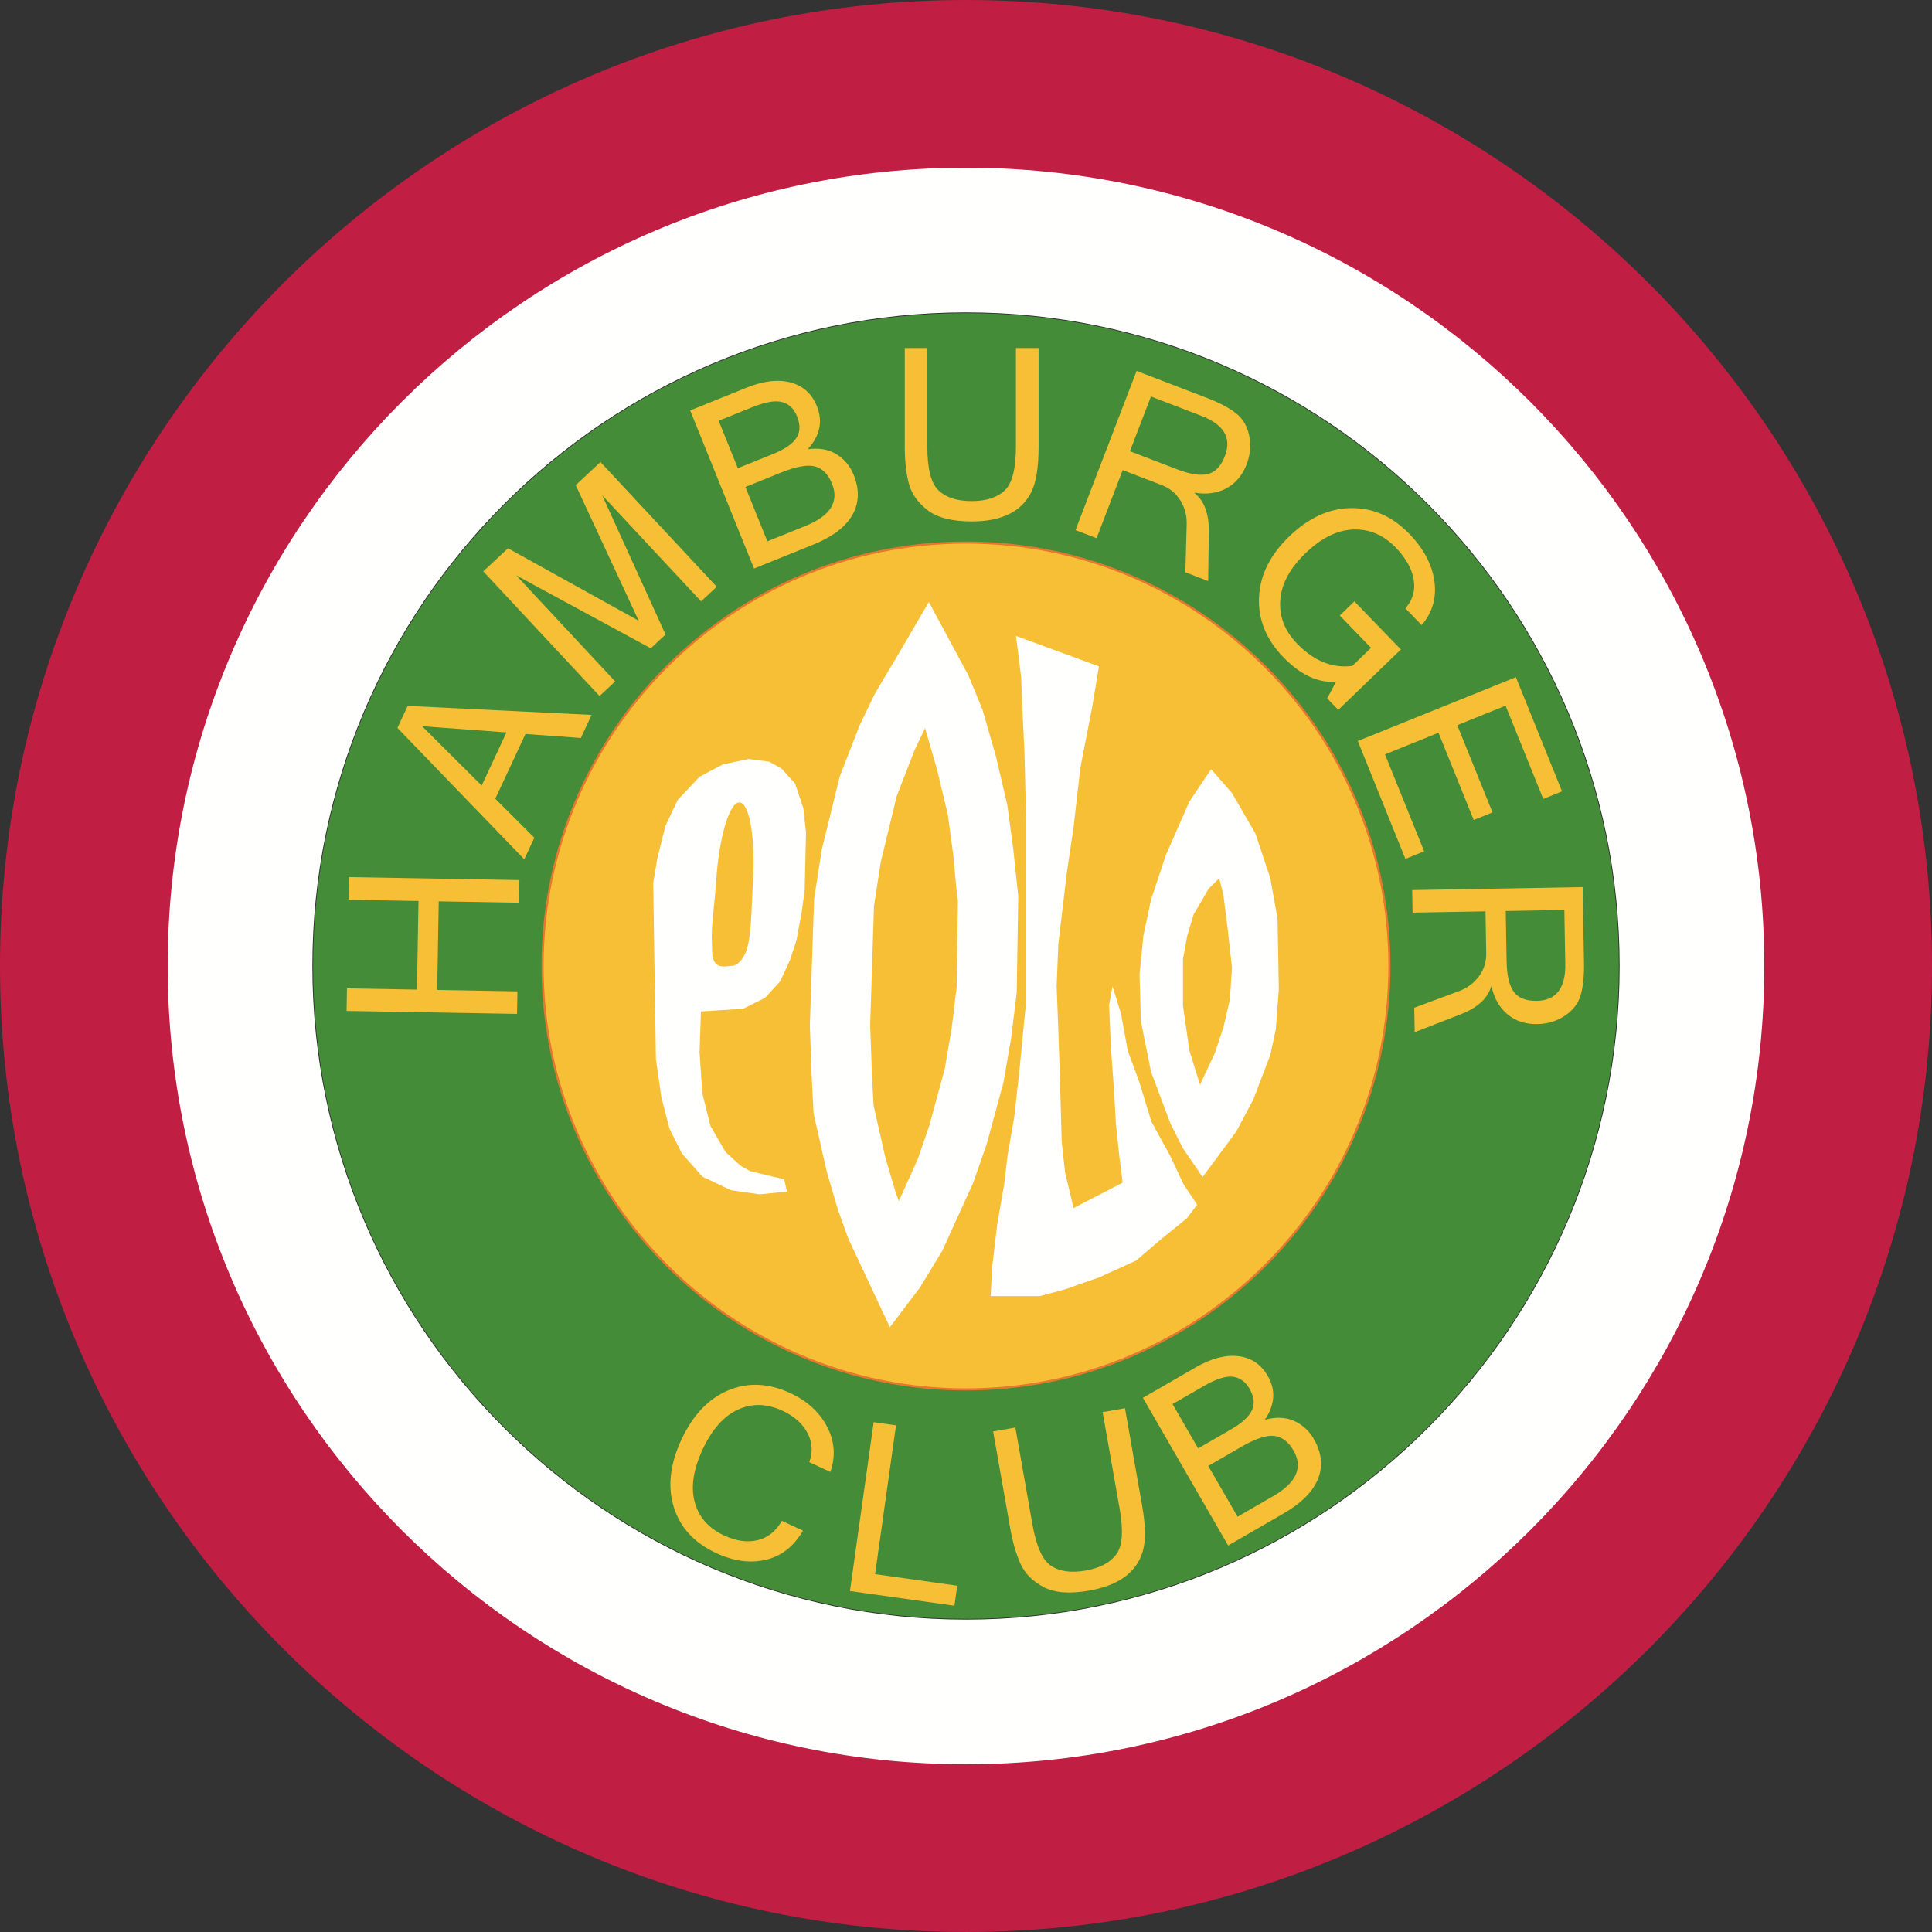 <?xml version="1.0" encoding="UTF-8" standalone="no"?>
<!DOCTYPE svg PUBLIC "-//W3C//DTD SVG 1.1//EN" "http://www.w3.org/Graphics/SVG/1.1/DTD/svg11.dtd">
<svg width="209px" height="209px" viewBox="0 0 209 209" version="1.1" xmlns="http://www.w3.org/2000/svg" xmlns:xlink="http://www.w3.org/1999/xlink">
    <rect x="0" y="0" width="209" height="209" fill="#333333" stroke="none"/>
    <g id="Hamburg" stroke="none" stroke-width="1" fill="none" fill-rule="evenodd">
        <g id="278-Polo">
            <path d="M104.499,19.384 C57.567,19.384 19.383,57.567 19.383,104.5 C19.383,151.432 57.567,189.615 104.499,189.615 C151.433,189.615 189.616,151.432 189.616,104.5 C189.616,57.567 151.433,19.384 104.499,19.384 Z M104.499,208.998 C46.878,208.998 0,162.12 0,104.5 C0,46.878 46.878,0 104.499,0 C162.121,0 209,46.878 209,104.5 C209,162.12 162.121,208.998 104.499,208.998 L104.499,208.998 Z" id="Fill-1" fill="#C11E43"></path>
            <path d="M104.5,33.792 C65.511,33.792 33.792,65.511 33.792,104.499 C33.792,143.487 65.511,175.206 104.5,175.206 C143.488,175.206 175.207,143.487 175.207,104.499 C175.207,65.511 143.488,33.792 104.5,33.792 Z M104.5,190.857 C56.881,190.857 18.141,152.118 18.141,104.499 C18.141,56.88 56.881,18.141 104.5,18.141 C152.118,18.141 190.858,56.88 190.858,104.499 C190.858,152.118 152.118,190.857 104.5,190.857 L104.5,190.857 Z" id="Fill-4" fill="#FFFFFE"></path>
            <path d="M104.499,58.656 C79.221,58.656 58.656,79.221 58.656,104.499 C58.656,129.777 79.221,150.343 104.499,150.343 C129.778,150.343 150.343,129.777 150.343,104.499 C150.343,79.221 129.778,58.656 104.499,58.656 Z M104.499,175.123 C65.558,175.123 33.876,143.441 33.876,104.499 C33.876,65.557 65.558,33.875 104.499,33.875 C143.441,33.875 175.123,65.557 175.123,104.499 C175.123,143.441 143.441,175.123 104.499,175.123 L104.499,175.123 Z" id="Fill-5" fill="#448C37"></path>
            <path d="M104.484,58.736 C129.714,58.736 150.292,79.312 150.292,104.542 C150.292,129.772 129.714,150.349 104.484,150.349 C79.255,150.349 58.679,129.772 58.679,104.542 C58.679,79.312 79.255,58.736 104.484,58.736" id="Fill-6" fill="#F6BF35"></path>
            <path d="M104.499,58.807 C79.305,58.807 58.807,79.305 58.807,104.499 C58.807,129.693 79.305,150.191 104.499,150.191 C129.694,150.191 150.191,129.693 150.191,104.499 C150.191,79.305 129.694,58.807 104.499,58.807 Z M104.499,150.421 C79.178,150.421 58.577,129.82 58.577,104.499 C58.577,79.178 79.178,58.577 104.499,58.577 C129.821,58.577 150.421,79.178 150.421,104.499 C150.421,129.82 129.821,150.421 104.499,150.421 L104.499,150.421 Z" id="Fill-7" fill="#E6772F"></path>
            <polyline id="Fill-8" fill="#FFFFFE" points="70.66 95.538 70.662 95.525 70.66 95.391 70.66 95.538"></polyline>
            <path d="M81.444,95.657 C81.253,98.652 81.319,101.724 80.564,103.261 C80.161,104.083 79.542,104.503 79.194,104.482 C78.742,104.453 77.09,105.092 77.043,103.029 C77.031,102.526 77.035,102.395 77.011,102.009 C76.903,100.269 77.316,97.755 77.47,95.36 C77.776,90.567 78.919,86.724 80.014,86.806 C81.109,86.888 81.752,90.864 81.444,95.657 Z M86.9,87.417 L86.014,84.761 L84.538,83.137 L83.208,82.399 L80.994,82.103 L78.19,82.693 L75.679,84.023 L73.317,86.532 L71.988,89.338 L71.103,92.881 L70.662,95.525 L70.955,114.565 L71.546,118.717 L72.433,122.115 L73.76,124.77 L75.975,127.281 L79.079,128.755 L82.172,129.199 L85.128,128.905 L84.833,127.576 L81.142,126.69 L80.108,126.099 L78.484,124.623 L76.861,121.817 L75.975,118.275 L75.679,113.846 L75.827,109.416 L80.405,109.12 L82.766,107.94 L84.39,106.168 L85.423,103.953 L86.161,101.739 L86.752,98.491 L87.047,96.276 L87.195,90.076 L86.9,87.417 L86.9,87.417 Z" id="Fill-9" fill="#FFFFFE"></path>
            <path d="M96.875,128.937 L97.232,129.927 L99.264,125.436 L100.534,121.75 L102.208,115.592 L102.943,111.27 L103.492,106.761 L103.623,97.445 L103.525,96.814 L103.114,92.427 L102.531,88.115 L101.386,83.313 L100.072,78.771 L98.936,81.149 L96.999,86.15 L95.274,93.279 L94.545,98.029 L94.133,110.907 L94.323,116.177 L94.499,119.572 L95.77,125.199 L96.875,128.937 Z M96.264,143.575 L91.752,133.956 L90.648,130.877 L89.433,126.739 L88.015,120.466 L87.808,116.464 L87.608,110.92 L88.07,97.234 L88.903,91.88 L90.841,83.995 L92.998,78.451 L94.643,75.037 L97.558,70.13 L100.481,65.122 L104.754,73.052 L106.281,76.766 L107.712,81.726 L108.97,87.08 L109.601,91.753 L110.152,96.939 L109.987,107.377 L109.384,112.289 L108.542,117.15 L106.735,123.772 L105.267,127.985 L101.923,135.33 L99.518,139.277 L96.264,143.575 L96.264,143.575 Z" id="Fill-10" fill="#FFFFFE"></path>
            <polyline id="Fill-11" fill="#FFFFFE" points="109.909 68.792 110.459 73.187 110.642 77.582 110.825 81.427 111.009 88.935 111.009 108.345 110.642 112.007 110.275 115.853 109.727 120.796 108.994 125.008 108.627 128.121 107.895 132.332 107.346 136.91 107.163 140.207 112.474 140.207 115.219 139.474 118.883 138.192 122.91 136.361 125.474 134.164 128.404 131.783 129.503 130.318 128.038 128.121 126.573 125.008 124.559 121.346 123.277 117.134 121.996 113.655 121.262 109.626 120.348 106.697 119.981 108.711 120.164 113.106 120.53 118.233 120.713 121.528 121.079 125.008 121.446 127.938 116.136 130.684 115.219 126.839 114.853 123.543 114.67 116.951 114.488 111.458 114.304 106.697 114.488 102.119 115.036 97.541 115.403 94.428 116.136 89.484 116.868 83.075 118.149 76.483 118.883 72.089 109.909 68.792"></polyline>
            <path d="M133.043,108.13 L132.352,111.125 L131.43,113.889 L129.818,117.343 L128.666,113.658 L127.975,108.821 L127.975,103.754 L128.435,101.22 L129.127,98.917 L130.74,96.154 L131.891,95.002 L132.352,96.845 L132.812,100.529 L133.273,104.675 L133.043,108.13 Z M138.203,99.378 L137.417,95.002 L135.806,90.165 L133.273,85.789 L131.013,83.211 L128.666,86.71 L126.133,92.468 L124.521,97.305 L123.692,101.22 L123.275,105.366 L123.412,110.433 L124.521,115.961 L126.593,121.489 L127.938,124.179 L130.093,127.334 L133.734,122.411 L135.576,118.955 L137.417,114.119 L138.017,111.355 L138.34,106.978 L138.203,99.378 L138.203,99.378 Z" id="Fill-12" fill="#FFFFFE"></path>
            <path d="M105.108,56.407 C102.97,56.407 101.37,55.992 100.309,55.161 C99.247,54.331 98.577,53.354 98.297,52.23 C98.014,51.106 97.875,49.801 97.875,48.317 L97.875,37.648 L100.315,37.648 L100.315,48.279 C100.315,50.703 100.723,52.297 101.535,53.06 C102.349,53.824 103.54,54.205 105.108,54.205 C106.677,54.205 107.868,53.824 108.681,53.06 C109.496,52.297 109.902,50.703 109.902,48.279 L109.902,37.648 L112.355,37.648 L112.355,48.317 C112.355,50.549 112.089,52.192 111.557,53.248 C111.023,54.306 110.221,55.096 109.147,55.62 C108.074,56.144 106.728,56.407 105.108,56.407" id="Fill-13" fill="#F6BF35"></path>
            <path d="M122.235,48.813 L127.321,50.765 C128.739,51.31 129.852,51.48 130.662,51.28 C131.471,51.079 132.087,50.43 132.508,49.333 C133.259,47.375 132.405,45.925 129.946,44.981 L124.508,42.893 L122.235,48.813 Z M130.698,62.857 L128.232,61.909 L128.374,56.695 C128.397,55.768 128.171,54.92 127.696,54.144 C127.22,53.368 126.544,52.812 125.667,52.475 L121.451,50.857 L118.624,58.221 L116.345,57.346 L122.956,40.127 L130.578,43.054 C131.909,43.565 132.948,44.112 133.694,44.695 C134.441,45.278 134.922,46.086 135.135,47.122 C135.349,48.156 135.256,49.194 134.857,50.235 C134.398,51.425 133.672,52.287 132.677,52.821 C131.681,53.355 130.538,53.514 129.247,53.297 L129.229,53.344 C130.279,54.188 130.793,55.576 130.77,57.507 L130.698,62.857 L130.698,62.857 Z" id="Fill-14" fill="#F6BF35"></path>
            <path d="M83.012,58.559 L87.13,56.895 C89.837,55.802 90.795,54.275 90.001,52.315 C89.591,51.298 88.977,50.678 88.16,50.461 C87.345,50.243 86.113,50.468 84.464,51.134 L80.637,52.68 L83.012,58.559 Z M79.817,50.65 L83.621,49.114 C84.872,48.608 85.713,48.035 86.143,47.396 C86.572,46.756 86.597,45.971 86.22,45.037 C85.882,44.197 85.339,43.681 84.591,43.491 C83.845,43.298 82.76,43.491 81.337,44.066 L77.744,45.517 L79.817,50.65 Z M92.347,51.368 C92.994,52.971 92.946,54.419 92.203,55.715 C91.46,57.01 90.05,58.077 87.974,58.915 L81.569,61.503 L74.661,44.402 L80.75,41.942 C82.57,41.207 84.158,41.017 85.513,41.374 C86.871,41.73 87.821,42.586 88.368,43.94 C89.034,45.588 88.707,47.139 87.386,48.596 C88.604,48.429 89.639,48.612 90.49,49.14 C91.341,49.669 91.96,50.412 92.347,51.368 L92.347,51.368 Z" id="Fill-15" fill="#F6BF35"></path>
            <path d="M138.804,71.068 C136.963,69.161 136.095,67.012 136.198,64.62 C136.303,62.23 137.392,60.031 139.468,58.028 C141.549,56.016 143.777,54.996 146.154,54.963 C148.53,54.93 150.636,55.864 152.471,57.763 C154.015,59.362 154.914,61.063 155.168,62.864 C155.421,64.666 154.963,66.254 153.794,67.627 L152.037,65.808 C152.824,64.908 153.123,63.874 152.932,62.706 C152.742,61.537 152.094,60.378 150.987,59.232 C149.664,57.862 148.131,57.213 146.389,57.28 C144.647,57.347 142.926,58.203 141.224,59.846 C139.528,61.483 138.62,63.176 138.498,64.928 C138.375,66.678 138.973,68.235 140.29,69.599 C142.136,71.511 144.139,72.323 146.297,72.034 L148.315,70.085 L144.932,66.583 L146.516,65.054 L151.543,70.257 L144.774,76.795 L143.575,75.554 L144.523,73.748 C142.574,73.892 140.669,72.999 138.804,71.068" id="Fill-16" fill="#F6BF35"></path>
            <polyline id="Fill-17" fill="#F6BF35" points="77.536 63.473 75.843 65.053 65.144 53.578 71.998 68.639 70.396 70.131 55.85 62.244 66.55 73.718 64.857 75.297 52.279 61.808 54.955 59.311 69.093 67.149 62.28 52.481 64.958 49.984 77.536 63.473"></polyline>
            <polyline id="Fill-18" fill="#F6BF35" points="152.034 92.914 146.884 80.163 163.986 73.255 168.976 85.607 166.945 86.428 162.869 76.338 157.643 78.449 161.456 87.886 159.425 88.706 155.614 79.27 149.828 81.607 154.064 92.093 152.034 92.914"></polyline>
            <path d="M54.786,79.233 L45.661,78.56 L52.106,84.981 L54.786,79.233 Z M63.997,77.338 L62.834,79.836 L56.845,79.402 L53.58,86.404 L57.804,90.622 L56.714,92.96 L42.993,78.745 L44.103,76.362 L63.997,77.338 L63.997,77.338 Z" id="Fill-19" fill="#F6BF35"></path>
            <path d="M162.887,98.552 L162.983,103.998 C163.009,105.516 163.267,106.612 163.757,107.288 C164.248,107.963 165.079,108.29 166.253,108.269 C168.349,108.232 169.375,106.897 169.328,104.264 L169.226,98.441 L162.887,98.552 Z M153.038,111.659 L152.991,109.017 L157.88,107.195 C158.746,106.87 159.45,106.341 159.991,105.612 C160.532,104.88 160.794,104.044 160.777,103.106 L160.698,98.59 L152.812,98.728 L152.768,96.288 L171.208,95.965 L171.352,104.128 C171.378,105.555 171.259,106.722 170.998,107.633 C170.737,108.543 170.167,109.291 169.289,109.877 C168.41,110.462 167.412,110.766 166.297,110.785 C165.023,110.807 163.951,110.456 163.083,109.733 C162.215,109.012 161.639,108.011 161.357,106.731 L161.306,106.732 C160.919,108.023 159.824,109.02 158.024,109.721 L153.038,111.659 L153.038,111.659 Z" id="Fill-20" fill="#F6BF35"></path>
            <polyline id="Fill-21" fill="#F6BF35" points="56.186 95.205 56.142 97.657 47.463 97.506 47.296 107.09 55.974 107.242 55.932 109.683 37.492 109.361 37.534 106.919 45.106 107.052 45.274 97.467 37.703 97.334 37.746 94.882 56.186 95.205"></polyline>
            <path d="M77.463,168.003 C75.099,166.901 73.574,165.243 72.889,163.031 C72.203,160.82 72.48,158.387 73.716,155.733 C74.954,153.08 76.639,151.306 78.775,150.41 C80.909,149.512 83.159,149.615 85.523,150.717 C87.34,151.565 88.658,152.776 89.478,154.352 C90.297,155.927 90.413,157.555 89.825,159.233 L87.545,158.171 C87.946,157.071 87.88,156.018 87.346,155.01 C86.811,154.001 85.917,153.205 84.663,152.62 C82.968,151.831 81.354,151.788 79.822,152.494 C78.29,153.2 77.019,154.636 76.009,156.802 C75.001,158.961 74.716,160.855 75.151,162.482 C75.585,164.111 76.643,165.316 78.323,166.099 C79.63,166.709 80.835,166.882 81.938,166.619 C83.043,166.357 83.923,165.657 84.584,164.521 L86.863,165.584 C85.874,167.289 84.533,168.339 82.841,168.734 C81.148,169.129 79.355,168.886 77.463,168.003" id="Fill-22" fill="#F6BF35"></path>
            <path d="M133.877,164.073 L137.723,161.852 C140.251,160.393 140.985,158.748 139.929,156.917 C139.378,155.966 138.686,155.439 137.846,155.337 C137.009,155.235 135.819,155.628 134.28,156.517 L130.706,158.581 L133.877,164.073 Z M129.612,156.686 L133.163,154.634 C134.334,153.96 135.086,153.275 135.422,152.582 C135.757,151.89 135.675,151.108 135.171,150.237 C134.719,149.452 134.108,149.017 133.343,148.932 C132.577,148.845 131.529,149.187 130.2,149.954 L126.844,151.891 L129.612,156.686 Z M142.119,155.652 C142.982,157.149 143.137,158.59 142.582,159.977 C142.026,161.362 140.778,162.615 138.838,163.735 L132.857,167.189 L123.637,151.216 L129.323,147.933 C131.023,146.951 132.569,146.543 133.962,146.708 C135.353,146.872 136.415,147.587 137.145,148.85 C138.034,150.39 137.926,151.972 136.821,153.598 C138.004,153.264 139.054,153.3 139.97,153.704 C140.887,154.111 141.603,154.76 142.119,155.652 L142.119,155.652 Z" id="Fill-23" fill="#F6BF35"></path>
            <polyline id="Fill-24" fill="#F6BF35" points="103.246 173.704 91.946 172.116 94.512 153.85 96.929 154.191 94.667 170.287 103.55 171.536 103.246 173.704"></polyline>
            <path d="M117.816,172.07 C115.71,172.441 114.063,172.31 112.874,171.676 C111.684,171.043 110.853,170.197 110.383,169.139 C109.91,168.08 109.545,166.821 109.288,165.358 L107.435,154.853 L109.84,154.428 L111.685,164.897 C112.106,167.285 112.783,168.784 113.717,169.394 C114.65,170.005 115.889,170.174 117.434,169.902 C118.978,169.629 120.085,169.047 120.754,168.153 C121.423,167.261 121.546,165.621 121.125,163.234 L119.28,152.765 L121.697,152.339 L123.548,162.844 C123.936,165.042 123.959,166.708 123.617,167.841 C123.276,168.973 122.622,169.891 121.657,170.594 C120.69,171.297 119.41,171.789 117.816,172.07" id="Fill-25" fill="#F6BF35"></path>
        </g>
    </g>
</svg>